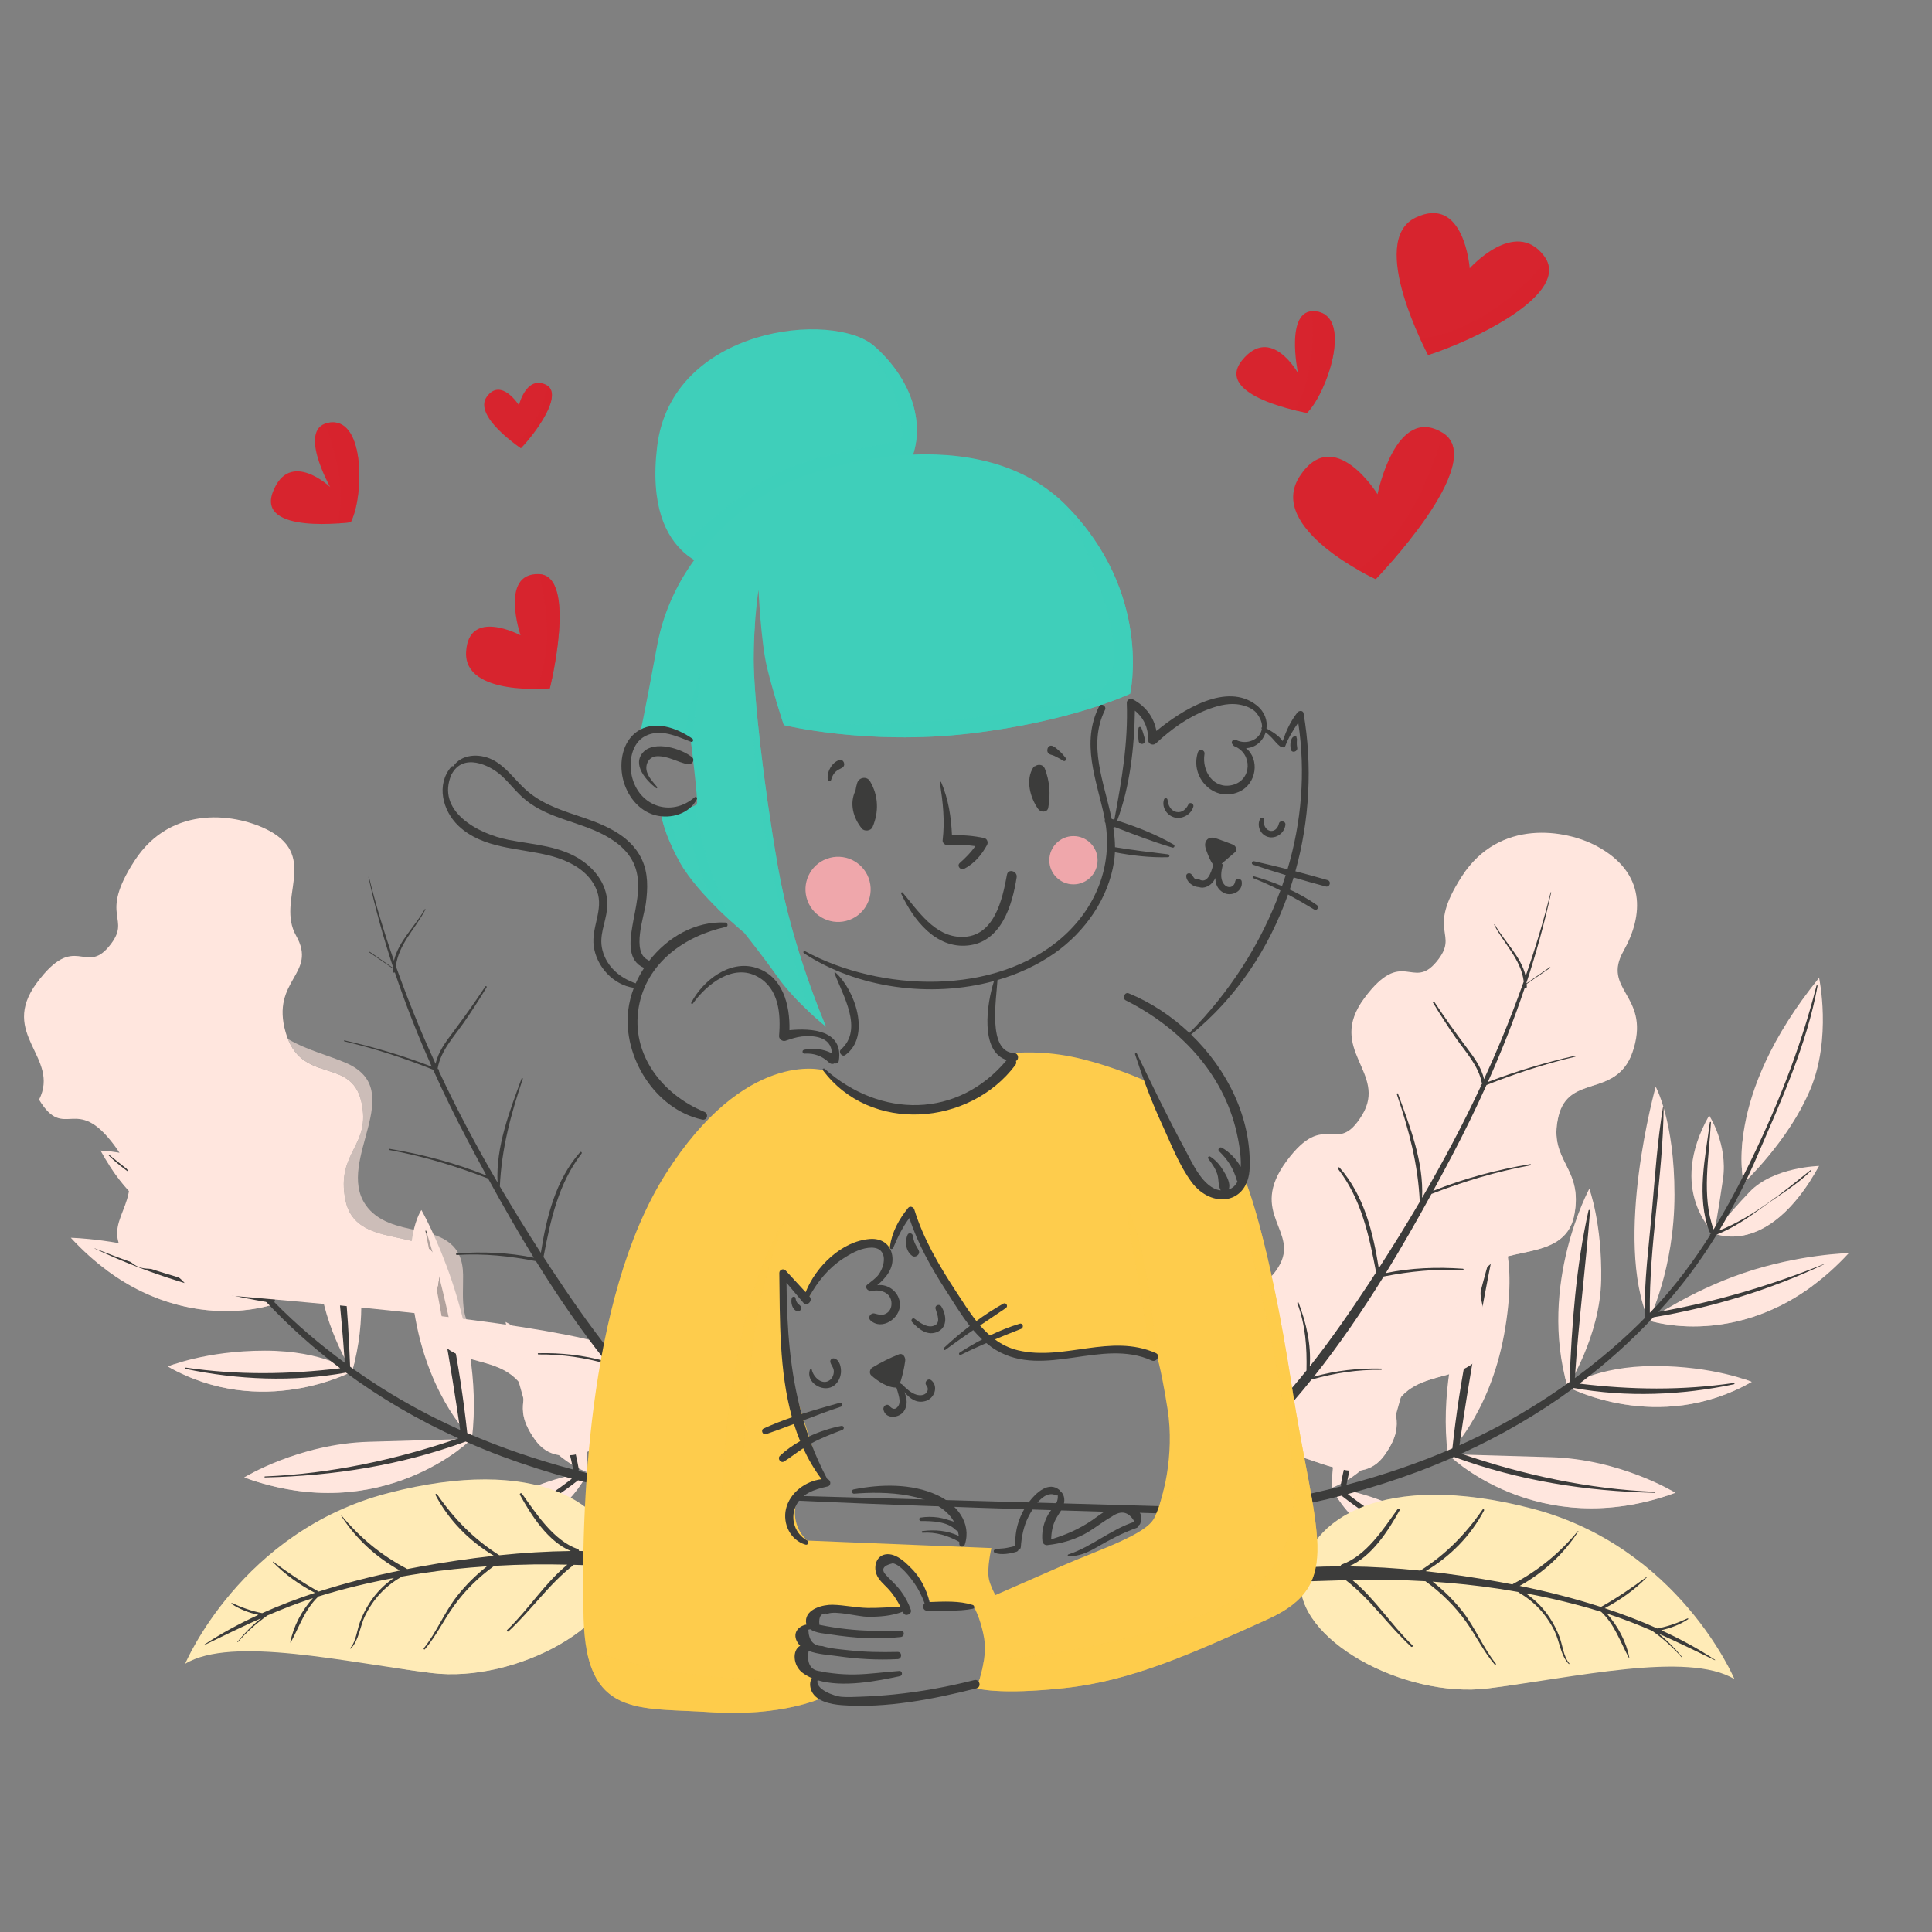 <?xml version="1.0" encoding="utf-8"?>
<!-- Generator: Adobe Illustrator 27.5.0, SVG Export Plug-In . SVG Version: 6.00 Build 0)  -->
<svg version="1.1" xmlns="http://www.w3.org/2000/svg" xmlns:xlink="http://www.w3.org/1999/xlink" x="0px" y="0px"
	 viewBox="0 0 500 500" style="enable-background:new 0 0 500 500;" xml:space="preserve">
<rect x="0" y="0" width="500" height="500" fill="#808080" stroke="none"/>
<g id="BACKGROUND">
	<g>
		<g>
			<path style="fill:#FFE6DE;" d="M26.014,249.072c0,0-3.332,15.636,2.307,28.965c5.639,13.329,17.174,24.095,17.174,24.095
				S51.39,280.344,26.014,249.072z"/>
			<path style="fill:#FFE6DE;" d="M26.014,297.774c0,0,11.791,0.256,17.943,6.664c6.152,6.408,9.228,10.766,9.228,10.766
				S39.343,321.869,26.014,297.774z"/>
			<path style="fill:#FFE6DE;" d="M18.324,320.331c0,0,12.816,0.256,27.171,5.126c14.354,4.87,24.607,12.304,24.607,12.304
				S42.931,346.989,18.324,320.331z"/>
			<path style="fill:#FFE6DE;" d="M43.444,353.653c0,0,9.74-4.101,25.12-4.101c15.379,0,22.557,5.383,22.557,5.383
				S67.795,367.495,43.444,353.653z"/>
			<path style="fill:#FFE6DE;" d="M63.181,382.362c0,0,14.098-8.715,32.297-9.228c18.199-0.513,26.658-0.769,26.658-0.769
				S99.067,395.434,63.181,382.362z"/>
			<path style="fill:#FFE6DE;" d="M119.829,397.997c0,0,5.896-7.69,15.636-12.047c9.74-4.357,16.661-4.87,16.661-4.87
				S143.924,399.792,119.829,397.997z"/>
			<path style="fill:#FFE6DE;" d="M54.466,284.702c0,0-4.87,7.434-3.589,16.405c1.282,8.971,2.307,14.098,2.307,14.098
				S65.488,304.182,54.466,284.702z"/>
			<path style="fill:#FFE6DE;" d="M70.102,337.761c0,0-6.664-13.329-6.664-32.553c0-19.225,4.87-27.94,4.87-27.94
				S79.33,316.742,70.102,337.761z"/>
			<path style="fill:#FFE6DE;" d="M91.121,354.935c0,0-8.459-13.073-8.715-27.683c-0.256-14.611,3.076-23.582,3.076-23.582
				S98.81,328.277,91.121,354.935z"/>
			<path style="fill:#FFE6DE;" d="M122.136,372.365c0,0-10.766-9.997-14.611-31.015c-3.845-21.019,1.538-28.196,1.538-28.196
				S125.725,342.375,122.136,372.365z"/>
			<path style="fill:#FFE6DE;" d="M152.126,381.08c0,0-12.304-4.101-16.405-18.199s-4.87-20.762-4.87-20.762
				S151.87,352.372,152.126,381.08z"/>
			<path style="opacity:0.6;fill:#FFE6DE;" d="M30.303,282.192c5.984,11.34,15.192,19.939,15.192,19.939s1.038-3.841,0.366-10.61
				C40.124,289.017,34.964,285.971,30.303,282.192z"/>
			<path style="opacity:0.6;fill:#FFE6DE;" d="M28.18,301.416c12.62,19.746,25.004,13.788,25.004,13.788s-0.779-1.103-2.334-3.012
				C42.613,310.183,35.005,306.81,28.18,301.416z"/>
			<path style="opacity:0.6;fill:#FFE6DE;" d="M27.544,328.68c21.711,16.16,42.558,9.081,42.558,9.081s-1.746-1.265-4.801-3.092
				C52.632,335.31,39.218,333.768,27.544,328.68z"/>
			<path style="opacity:0.6;fill:#FFE6DE;" d="M45.008,353.08c-1.021,0.346-1.564,0.573-1.564,0.573
				c24.351,13.841,47.677,1.282,47.677,1.282s-1.124-0.84-3.425-1.856C73.556,356.471,58.45,358.724,45.008,353.08z"/>
			<path style="opacity:0.6;fill:#FFE6DE;" d="M111.248,378.738c-5.093,2.087-10.653,2.964-16.068,3.805
				c-10.394,1.616-20.814,1.871-31.165,0.111c27.594,9.676,47.48-1.977,54.911-7.593
				C116.386,376.327,113.875,377.661,111.248,378.738z"/>
			<path style="opacity:0.6;fill:#FFE6DE;" d="M121.298,396.293c-0.96,1.042-1.469,1.705-1.469,1.705
				c20.461,1.524,29.458-11.735,31.707-15.77C142.551,389.2,132.555,395.031,121.298,396.293z"/>
			<path style="opacity:0.6;fill:#FFE6DE;" d="M52.705,312.621c0.3,1.684,0.479,2.584,0.479,2.584s0.805-0.724,1.817-2.12
				C54.23,312.94,53.465,312.786,52.705,312.621z"/>
			<path style="opacity:0.6;fill:#FFE6DE;" d="M71.255,334.209c-0.848,0.089-1.703,0.166-2.561,0.236
				c0.822,2.141,1.407,3.316,1.407,3.316c0.502-1.144,0.941-2.344,1.328-3.588C71.372,334.186,71.317,334.203,71.255,334.209z"/>
			<path style="opacity:0.6;fill:#FFE6DE;" d="M89.749,352.579c0.822,1.505,1.372,2.356,1.372,2.356
				c0.279-0.966,0.522-1.929,0.747-2.889C91.165,352.225,90.458,352.403,89.749,352.579z"/>
			<path style="fill:#3C3C3B;" d="M178.296,386.332c-9.677-1.395-19.242-3.234-28.615-5.664c0.084-0.141,0.132-0.31,0.097-0.51
				c-2.321-13.208-8.143-25.592-16.8-35.824c-0.157-0.186-0.486,0.063-0.34,0.262c7.874,10.697,13.137,22.697,15.698,35.719
				c-9.365-2.491-18.532-5.58-27.414-9.434c-1.916-17.651-5.391-35.384-10.619-52.336c-0.039-0.125-0.221-0.073-0.195,0.054
				c3.417,17.12,6.496,34.206,8.988,51.479c-7.094-3.176-14.002-6.845-20.678-11.094c-2.655-1.69-5.262-3.457-7.821-5.293
				c0-0.016,0.008-0.027,0.007-0.044c-0.569-14.681-1.685-29.993-4.922-44.354c-0.05-0.22-0.416-0.176-0.398,0.054
				c1.134,14.472,2.985,28.842,3.941,43.34c-6.482-4.752-12.62-9.973-18.25-15.71c0.103-0.106,0.177-0.247,0.18-0.437
				c0.14-9.069-1.091-18.191-1.891-27.213c-0.789-8.889-1.377-17.852-2.836-26.663c-0.017-0.099-0.173-0.074-0.173,0.023
				c0.127,17.724,3.779,35.375,3.565,53.089c-0.572-0.593-1.151-1.181-1.71-1.787c-5.233-5.674-9.774-11.796-13.84-18.237
				c0.039-0.178-0.027-0.385-0.248-0.458c-0.018-0.006-0.036-0.014-0.055-0.02c-0.02-0.031-0.038-0.064-0.057-0.095
				c0.201-0.034,0.39-0.15,0.481-0.388c3.411-8.939,1.089-19.111-0.109-28.292c-0.022-0.167-0.279-0.178-0.27,0
				c0.458,8.996,2.47,19.033-0.691,27.707c-2.91-4.732-5.586-9.621-8.089-14.636c-7.779-15.588-14.245-31.546-18.545-48.445
				c-0.045-0.179-0.306-0.102-0.274,0.076c2.785,15.191,9.345,29.465,15.414,43.57c2.944,6.843,6.257,13.432,10.054,19.728
				c-8.676-3.461-16.455-9.862-23.632-15.624c-0.093-0.074-0.222,0.046-0.134,0.134c3.684,3.71,8.266,6.311,12.458,9.388
				c3.785,2.778,7.573,5.405,11.928,7.126c3.267,5.315,6.889,10.418,10.948,15.279c1.355,1.623,2.753,3.199,4.17,4.754
				c-14.785-2.593-29.19-6.852-43.11-12.491c-0.028-0.012-0.049,0.036-0.021,0.049c14.105,6.706,29.03,11.251,44.421,13.829
				c5.896,6.3,12.307,12.015,19.133,17.169c-13.393,1.603-26.492,1.802-39.927-0.173c-0.209-0.031-0.307,0.28-0.09,0.326
				c13.508,2.851,27.862,3.44,41.497,0.971c9.046,6.662,18.817,12.327,29.116,17.009c-16.089,5.502-33.056,9.172-50.069,9.857
				c-0.164,0.007-0.166,0.261,0,0.257c17.845-0.396,35.143-3.129,51.949-9.283c3.069,1.352,6.176,2.633,9.331,3.81
				c5.934,2.215,11.999,4.152,18.148,5.797c-3.707,2.889-7.585,5.514-11.674,7.84c-3.578,2.036-10.168,6.586-14.369,6.011
				c-0.292-0.04-0.431,0.386-0.126,0.456c4.156,0.957,9.727-2.662,13.325-4.516c5.123-2.639,9.912-5.833,14.454-9.37
				c9.346,2.415,18.876,4.149,28.436,5.109C179.105,388.324,179.367,386.487,178.296,386.332z"/>
		</g>
		<g>
			<path style="fill:#FFE6DE;" d="M183.361,375.761c0,0-3.14-5.995-15.07-4.646c-11.93,1.349-23.173,10.875-29.882,1.412
				s0.587-11.081-5.548-16.285c-6.134-5.205-15.833-3.216-19.811-10.394c-3.978-7.178,2.909-12.505-0.182-20.312
				c-3.091-7.807-20.936-2.265-23.462-14.916c-2.526-12.651,6.791-13.924,4.093-25.565c-2.698-11.64-15.661-4.227-19.575-17.894
				c-3.913-13.667,8.361-14.988,2.701-25.022c-5.193-9.205,5.913-20.248-6.964-27.156c-7.992-4.288-25.141-7.16-34.823,7.749
				c-9.682,14.909-0.37,14.624-6.622,22.189c-6.252,7.565-8.737-3.973-18.677,9.42c-9.94,13.393,6.136,19.236,0.568,30.258
				c6.704,11.022,9.403-1.779,19.553,11.91c10.15,13.689-3.603,18.107,2.095,27.398c5.699,9.291,10.033-0.892,17.957,10.598
				C191.809,345.998,171.222,352.373,183.361,375.761z"/>
			<path style="opacity:0.6;fill:#FFE6DE;" d="M162.139,369.21c-9.053,0.439-17.837,0.707-21.489-9.182
				c-1.261-3.415-1.69-6.708-5.147-8.584c-3.355-1.82-7.167-2.58-10.413-4.663c-6.333-4.064-5.177-10.243-5.243-16.826
				c-0.079-7.879-4.949-10.113-11.786-11.512c-5-1.023-10.416-2.17-13.479-6.679c-7.785-11.46,11.315-29.65-5.114-36.717
				c-4.336-1.865-10.536-3.463-14.948-6.159c4.484,11.291,16.403,5.058,18.979,16.167c2.698,11.64-6.619,12.914-4.093,25.564
				c2.526,12.651,20.371,7.109,23.462,14.916c3.091,7.807-3.797,13.134,0.182,20.312c3.978,7.178,13.677,5.189,19.811,10.394
				c6.134,5.205-1.162,6.823,5.547,16.285c6.709,9.463,17.952-0.064,29.882-1.412c11.93-1.349,15.07,4.646,15.07,4.646
				c-1.052-2.026-1.853-3.922-2.453-5.707C174.776,368.971,168.376,368.907,162.139,369.21z"/>
			<path style="fill:#3C3C3B;" d="M189.709,379.135c-12.277-7.565-22.221-17.456-31.032-28.422
				c-0.141-5.964,0.249-11.759,2.361-17.41c0.079-0.211-0.239-0.361-0.318-0.149c-2.002,5.337-3.292,10.831-2.888,16.515
				c-5.45-6.881-10.472-14.167-15.351-21.561c-0.614-0.93-1.217-1.869-1.825-2.804c1.831-9.546,3.779-18.855,9.856-26.771
				c0.201-0.262-0.174-0.579-0.394-0.33c-6.319,7.148-8.695,16.779-10.149,26.046c-3.656-5.655-7.202-11.385-10.61-17.197
				c0.442-9.741,2.816-18.612,5.937-27.845c0.066-0.194-0.222-0.335-0.294-0.138c-3.126,8.541-6.701,17.711-6.237,26.964
				c-5.477-9.402-10.595-19.011-15.195-28.868c0.109-0.146,0.111-0.37-0.104-0.455c-0.042-0.017-0.085-0.032-0.127-0.049
				c-0.027-0.058-0.053-0.117-0.08-0.176c0.002-0.007,0.006-0.011,0.007-0.018c0.824-4.568,4.098-8.023,6.685-11.708
				c2.113-3.01,4.08-6.121,5.994-9.26c0.118-0.195-0.213-0.408-0.339-0.216c-2.638,3.997-5.413,7.898-8.286,11.73
				c-1.971,2.628-3.884,5.12-4.592,8.302c-1.529-3.33-3.013-6.682-4.419-10.068c-2.086-5.023-4.043-10.088-5.856-15.2
				c0.68-5.694,5.078-9.692,7.644-14.671c0.052-0.102-0.104-0.172-0.159-0.075c-2.523,4.487-6.829,8.281-7.979,13.329
				c-2.478-7.112-4.668-14.318-6.468-21.659c-0.018-0.074-0.147-0.044-0.131,0.031c1.716,7.945,3.881,15.747,6.409,23.422
				c-0.069,0.051-0.011,0.008-0.079,0.059c-1.989-1.38-3.978-2.759-5.967-4.139c-0.1-0.069-0.222,0.077-0.122,0.145l6.083,4.173
				c-0.011,0.252-0.029,0.501-0.023,0.759c0.007,0.31,0.319,0.367,0.524,0.236c2.776,8.28,5.994,16.405,9.555,24.389
				c-7.358-2.819-14.884-5.062-22.578-6.795c-0.153-0.034-0.192,0.204-0.041,0.24c7.845,1.867,15.49,4.345,22.97,7.341
				c2.778,6.181,5.757,12.281,8.927,18.292c1.599,3.031,3.225,6.067,4.877,9.1c-8.091-3.26-16.51-5.483-25.121-6.92
				c-0.197-0.033-0.249,0.271-0.052,0.306c8.793,1.601,17.286,4.177,25.604,7.403c3.766,6.891,7.688,13.758,11.828,20.486
				c-6.572-1.37-13.235-1.603-19.957-1.132c-0.269,0.019-0.227,0.434,0.042,0.417c6.928-0.427,13.707,0.268,20.465,1.603
				c5.569,8.991,11.535,17.723,18.062,25.918c-5.701-1.582-11.537-2.237-17.452-2.093c-0.209,0.005-0.175,0.325,0.032,0.323
				c6.174-0.065,12.068,0.822,17.991,2.523c0.015,0.004,0.026,0.001,0.04,0.003c0.781,0.972,1.565,1.941,2.363,2.896
				c8.244,9.879,17.69,18.981,28.948,25.359C190.054,382.089,190.999,379.93,189.709,379.135z"/>
		</g>
		<g>
			<path style="fill:#FFEBB7;" d="M47.916,430.594c0,0,14.361-34.28,52.53-44.191c38.168-9.911,57.96,2.549,59.697,18.173
				c1.736,15.623-26.639,31.082-48.418,28.406C89.946,430.305,59.946,423.239,47.916,430.594z"/>
			<path style="opacity:0.6;fill:#FFEBB7;" d="M142.241,419.996c-8.71,5.041-18.298,8.769-28.169,10.76
				c-3.406,0.687-6.816,1.024-10.228,1.143c2.71,0.4,5.352,0.771,7.881,1.082c21.779,2.677,50.154-12.782,48.418-28.406
				c-0.001-0.009-0.003-0.017-0.004-0.026C154.678,410.28,149.365,415.874,142.241,419.996z"/>
			<path style="fill:#3C3C3B;" d="M166.84,402.321c-5.571-0.645-11.256-0.92-16.978-0.923c-0.004-0.208-0.113-0.417-0.366-0.507
				c-6.281-2.233-10.695-9.134-14.398-14.312c-0.224-0.314-0.718-0.04-0.525,0.308c2.901,5.234,7.27,12.111,13.165,14.513
				c-6.169,0.072-12.374,0.462-18.526,1.096c-6.56-4.157-11.696-9.408-16.104-15.794c-0.162-0.235-0.52-0.031-0.385,0.226
				c3.47,6.608,8.757,11.899,15.111,15.714c-6.483,0.707-12.9,1.669-19.143,2.802c-1.1,0.2-2.206,0.409-3.315,0.626
				c-0.045-0.046-0.089-0.093-0.157-0.128c-6.557-3.445-12.075-8.009-16.798-13.685c-0.044-0.053-0.132,0.018-0.095,0.074
				c3.835,5.947,9.032,10.707,15.183,14.118c-6.971,1.424-14.073,3.204-21.034,5.453c-0.001-0.001-0.002-0.002-0.003-0.003
				c-4.165-2.318-7.945-4.921-11.783-7.739c-0.057-0.042-0.118,0.049-0.072,0.096c3.079,3.192,6.939,5.903,10.88,7.968
				c-4.642,1.532-9.215,3.269-13.635,5.253c-2.717-0.518-5.287-1.449-7.802-2.612c-0.15-0.069-0.264,0.133-0.126,0.224
				c2.117,1.397,4.479,2.293,6.937,2.836c-4.87,2.238-9.55,4.766-13.915,7.648c-0.066,0.044-0.009,0.139,0.062,0.105
				c4.858-2.356,9.675-4.719,14.577-6.891c-2.27,1.79-4.306,3.839-6.134,6.097c-0.054,0.066,0.039,0.161,0.097,0.094
				c2.275-2.634,4.833-4.883,7.657-6.902c3.692-1.594,7.438-3.07,11.301-4.326c0.16-0.052,0.322-0.099,0.483-0.15
				c-2.878,3.089-5.131,7.456-5.865,11.418c-0.012,0.065,0.077,0.109,0.112,0.045c2.271-4.184,3.641-8.578,7.171-11.905
				c6.406-1.99,12.94-3.553,19.534-4.784c-2.467,1.676-4.537,3.75-6.201,6.29c-1.017,1.552-1.859,3.212-2.53,4.942
				c-0.836,2.156-1.029,5.129-2.559,6.9c-0.084,0.098,0.054,0.236,0.145,0.141c2.115-2.179,2.363-5.821,3.667-8.483
				c2.069-4.225,5.162-7.632,9.245-9.971c0.076-0.043,0.119-0.101,0.149-0.163c1.757-0.31,3.517-0.604,5.28-0.869
				c5.603-0.843,11.231-1.427,16.876-1.801c-2.856,2.259-5.455,4.805-7.724,7.695c-3.318,4.227-5.269,9.317-8.613,13.507
				c-0.149,0.187,0.111,0.451,0.271,0.264c2.927-3.415,4.827-7.46,7.429-11.103c2.917-4.083,6.471-7.56,10.512-10.481
				c3.41-0.197,6.826-0.322,10.246-0.372c2.897-0.043,5.791-0.005,8.683,0.062c-6.003,4.945-9.974,11.509-15.574,16.899
				c-0.232,0.224,0.123,0.567,0.359,0.349c5.97-5.543,10.4-12.198,16.887-17.208c6.116,0.167,12.225,0.447,18.343,0.446
				C168.892,405.417,168.765,402.544,166.84,402.321z"/>
		</g>
	</g>
	<g>
		<g>
			<path style="fill:#FFE6DE;" d="M470.78,253.046c0,0,3.332,15.636-2.307,28.965c-5.639,13.329-17.174,24.095-17.174,24.095
				S445.403,284.318,470.78,253.046z"/>
			<path style="fill:#FFE6DE;" d="M470.78,301.748c0,0-11.791,0.256-17.943,6.665c-6.152,6.408-9.228,10.766-9.228,10.766
				S457.451,325.843,470.78,301.748z"/>
			<path style="fill:#FFE6DE;" d="M478.469,324.305c0,0-12.816,0.256-27.171,5.127c-14.354,4.87-24.607,12.304-24.607,12.304
				S453.862,350.963,478.469,324.305z"/>
			<path style="fill:#FFE6DE;" d="M453.349,357.627c0,0-9.74-4.101-25.12-4.101c-15.379,0-22.557,5.383-22.557,5.383
				S428.999,371.469,453.349,357.627z"/>
			<path style="fill:#FFE6DE;" d="M433.612,386.336c0,0-14.098-8.715-32.297-9.228c-18.199-0.513-26.658-0.769-26.658-0.769
				S397.727,399.408,433.612,386.336z"/>
			<path style="fill:#FFE6DE;" d="M376.964,401.971c0,0-5.895-7.69-15.636-12.047c-9.74-4.358-16.661-4.87-16.661-4.87
				S352.87,403.766,376.964,401.971z"/>
			<path style="fill:#FFE6DE;" d="M442.327,288.675c0,0,4.87,7.433,3.589,16.405c-1.282,8.971-2.307,14.098-2.307,14.098
				S431.305,308.156,442.327,288.675z"/>
			<path style="fill:#FFE6DE;" d="M426.692,341.735c0,0,6.664-13.329,6.664-32.553c0-19.224-4.87-27.939-4.87-27.939
				S417.464,320.716,426.692,341.735z"/>
			<path style="fill:#FFE6DE;" d="M405.673,358.909c0,0,8.459-13.073,8.715-27.683c0.256-14.611-3.076-23.582-3.076-23.582
				S397.983,332.251,405.673,358.909z"/>
			<path style="fill:#FFE6DE;" d="M374.658,376.339c0,0,10.766-9.997,14.611-31.015s-1.538-28.196-1.538-28.196
				S371.069,346.349,374.658,376.339z"/>
			<path style="fill:#FFE6DE;" d="M344.667,385.054c0,0,12.304-4.101,16.405-18.199s4.87-20.762,4.87-20.762
				S344.924,356.345,344.667,385.054z"/>
			<path style="opacity:0.6;fill:#FFE6DE;" d="M466.491,286.166c-5.984,11.34-15.192,19.939-15.192,19.939s-1.038-3.841-0.367-10.61
				C456.669,292.991,461.829,289.945,466.491,286.166z"/>
			<path style="opacity:0.6;fill:#FFE6DE;" d="M468.614,305.39c-12.62,19.746-25.004,13.788-25.004,13.788s0.779-1.103,2.334-3.012
				C454.181,314.156,461.789,310.784,468.614,305.39z"/>
			<path style="opacity:0.6;fill:#FFE6DE;" d="M469.25,332.654c-21.711,16.16-42.558,9.081-42.558,9.081s1.747-1.265,4.801-3.092
				C444.161,339.284,457.575,337.742,469.25,332.654z"/>
			<path style="opacity:0.6;fill:#FFE6DE;" d="M451.786,357.053c1.021,0.346,1.564,0.573,1.564,0.573
				c-24.351,13.842-47.677,1.282-47.677,1.282s1.124-0.84,3.424-1.856C423.238,360.445,438.344,362.698,451.786,357.053z"/>
			<path style="opacity:0.6;fill:#FFE6DE;" d="M385.546,382.711c5.093,2.087,10.653,2.964,16.068,3.805
				c10.394,1.616,20.814,1.871,31.165,0.111c-27.594,9.676-47.48-1.977-54.911-7.593C380.408,380.3,382.918,381.635,385.546,382.711
				z"/>
			<path style="opacity:0.6;fill:#FFE6DE;" d="M375.495,400.266c0.96,1.042,1.469,1.705,1.469,1.705
				c-20.461,1.524-29.458-11.735-31.707-15.77C354.243,393.174,364.239,399.005,375.495,400.266z"/>
			<path style="opacity:0.6;fill:#FFE6DE;" d="M444.088,316.594c-0.3,1.684-0.479,2.584-0.479,2.584s-0.804-0.724-1.816-2.12
				C442.563,316.914,443.328,316.76,444.088,316.594z"/>
			<path style="opacity:0.6;fill:#FFE6DE;" d="M425.538,338.183c0.848,0.089,1.703,0.166,2.561,0.236
				c-0.822,2.141-1.407,3.316-1.407,3.316c-0.502-1.144-0.941-2.344-1.328-3.588C425.421,338.159,425.476,338.176,425.538,338.183z"
				/>
			<path style="opacity:0.6;fill:#FFE6DE;" d="M407.045,356.553c-0.822,1.504-1.372,2.356-1.372,2.356
				c-0.279-0.967-0.522-1.929-0.747-2.889C405.629,356.199,406.336,356.377,407.045,356.553z"/>
			<path style="fill:#3C3C3B;" d="M318.498,390.306c9.677-1.395,19.242-3.234,28.615-5.664c-0.084-0.141-0.132-0.31-0.097-0.509
				c2.321-13.209,8.143-25.592,16.8-35.824c0.156-0.185,0.486,0.064,0.34,0.262c-7.874,10.697-13.138,22.697-15.698,35.719
				c9.365-2.49,18.532-5.58,27.414-9.434c1.916-17.651,5.391-35.384,10.619-52.336c0.039-0.126,0.221-0.073,0.195,0.054
				c-3.417,17.12-6.496,34.206-8.988,51.479c7.094-3.176,14.002-6.845,20.679-11.094c2.655-1.69,5.262-3.457,7.821-5.293
				c0-0.016-0.008-0.027-0.007-0.044c0.569-14.682,1.685-29.993,4.922-44.354c0.05-0.22,0.416-0.177,0.398,0.054
				c-1.134,14.472-2.985,28.842-3.941,43.34c6.482-4.752,12.62-9.973,18.25-15.71c-0.103-0.106-0.177-0.247-0.18-0.437
				c-0.14-9.069,1.091-18.191,1.891-27.213c0.789-8.889,1.377-17.853,2.836-26.663c0.017-0.099,0.173-0.074,0.173,0.023
				c-0.128,17.724-3.779,35.375-3.565,53.089c0.572-0.593,1.151-1.18,1.71-1.786c5.233-5.675,9.774-11.796,13.84-18.237
				c-0.039-0.178,0.027-0.385,0.248-0.459c0.018-0.006,0.036-0.014,0.055-0.02c0.02-0.031,0.038-0.063,0.057-0.095
				c-0.201-0.034-0.391-0.15-0.481-0.387c-3.411-8.939-1.089-19.111,0.109-28.292c0.022-0.167,0.28-0.178,0.27,0
				c-0.458,8.996-2.47,19.033,0.691,27.708c2.91-4.732,5.587-9.621,8.09-14.637c7.779-15.588,14.245-31.546,18.545-48.445
				c0.045-0.179,0.306-0.102,0.274,0.076c-2.785,15.191-9.345,29.465-15.414,43.57c-2.944,6.843-6.257,13.432-10.054,19.728
				c8.676-3.461,16.455-9.862,23.633-15.624c0.093-0.074,0.222,0.045,0.134,0.134c-3.684,3.71-8.266,6.311-12.458,9.388
				c-3.785,2.778-7.573,5.405-11.928,7.126c-3.267,5.315-6.889,10.418-10.948,15.279c-1.355,1.623-2.753,3.2-4.17,4.754
				c14.785-2.593,29.19-6.852,43.11-12.491c0.028-0.012,0.048,0.036,0.021,0.049c-14.105,6.706-29.03,11.251-44.421,13.83
				c-5.896,6.3-12.307,12.015-19.133,17.169c13.393,1.603,26.492,1.801,39.927-0.173c0.21-0.031,0.307,0.28,0.09,0.326
				c-13.508,2.851-27.862,3.44-41.497,0.971c-9.046,6.662-18.817,12.327-29.116,17.009c16.089,5.502,33.056,9.172,50.07,9.857
				c0.164,0.007,0.166,0.261,0,0.257c-17.845-0.396-35.143-3.129-51.949-9.283c-3.069,1.352-6.176,2.632-9.331,3.81
				c-5.934,2.215-11.998,4.152-18.147,5.797c3.707,2.889,7.585,5.513,11.674,7.84c3.578,2.036,10.168,6.586,14.369,6.011
				c0.292-0.04,0.431,0.386,0.126,0.456c-4.156,0.957-9.727-2.663-13.325-4.516c-5.123-2.639-9.912-5.833-14.454-9.37
				c-9.346,2.415-18.876,4.149-28.436,5.109C179.105,388.324,179.367,386.487,178.296,386.332z"/>
		</g>
		<g>
			<path style="fill:#FFE6DE;" d="M313.433,379.735c0,0,3.14-5.995,15.07-4.646c11.93,1.349,23.173,10.875,29.882,1.412
				c6.709-9.463-0.587-11.081,5.547-16.285c6.134-5.205,15.833-3.216,19.811-10.394c3.978-7.178-2.909-12.505,0.182-20.312
				c3.091-7.807,20.936-2.265,23.462-14.915c2.526-12.651-6.791-13.924-4.093-25.565c2.698-11.64,15.661-4.227,19.574-17.894
				c3.913-13.667-8.361-14.988-2.7-25.022c5.193-9.205,5.913-20.248-6.964-27.156c-7.992-4.288-25.141-7.16-34.823,7.749
				c-9.682,14.909-0.37,14.624-6.622,22.189c-6.252,7.565-8.737-3.973-18.677,9.42c-9.94,13.393,6.136,19.237-0.568,30.259
				s-9.404-1.779-19.553,11.91c-10.15,13.689,3.603,18.108-2.095,27.398c-5.698,9.291-10.032-0.892-17.957,10.598
				C304.985,349.972,325.571,356.347,313.433,379.735z"/>
			<path style="opacity:0.6;fill:#FFE6DE;" d="M334.654,373.184c9.053,0.44,17.837,0.707,21.489-9.182
				c1.261-3.415,1.69-6.708,5.147-8.584c3.354-1.82,7.166-2.58,10.413-4.663c6.333-4.064,5.177-10.244,5.243-16.826
				c0.079-7.879,4.948-10.113,11.786-11.512c5-1.023,10.416-2.17,13.479-6.679c7.785-11.461-11.315-29.65,5.114-36.717
				c4.336-1.865,10.536-3.463,14.948-6.159c-4.484,11.291-16.404,5.058-18.979,16.168c-2.698,11.64,6.619,12.914,4.093,25.564
				c-2.526,12.651-20.371,7.109-23.462,14.915c-3.091,7.807,3.797,13.134-0.182,20.312c-3.978,7.178-13.677,5.189-19.811,10.394
				c-6.134,5.205,1.162,6.823-5.547,16.285c-6.709,9.463-17.952-0.064-29.882-1.412c-11.93-1.349-15.07,4.646-15.07,4.646
				c1.052-2.026,1.853-3.922,2.453-5.707C322.017,372.945,328.417,372.881,334.654,373.184z"/>
			<path style="fill:#3C3C3B;" d="M307.085,383.109c12.277-7.565,22.221-17.456,31.032-28.422c0.141-5.964-0.249-11.759-2.361-17.41
				c-0.079-0.211,0.239-0.361,0.318-0.149c2.002,5.337,3.292,10.831,2.888,16.515c5.45-6.881,10.472-14.167,15.351-21.561
				c0.614-0.93,1.217-1.869,1.825-2.803c-1.831-9.546-3.779-18.855-9.856-26.771c-0.201-0.262,0.174-0.579,0.394-0.33
				c6.319,7.148,8.695,16.779,10.149,26.046c3.656-5.655,7.202-11.385,10.61-17.197c-0.442-9.741-2.815-18.612-5.937-27.845
				c-0.066-0.195,0.222-0.335,0.294-0.138c3.126,8.541,6.701,17.711,6.237,26.964c5.477-9.402,10.595-19.011,15.195-28.868
				c-0.109-0.146-0.111-0.37,0.104-0.455c0.042-0.017,0.085-0.032,0.127-0.049c0.027-0.058,0.053-0.117,0.08-0.176
				c-0.001-0.007-0.006-0.011-0.007-0.018c-0.824-4.568-4.098-8.023-6.685-11.708c-2.113-3.01-4.08-6.121-5.994-9.26
				c-0.118-0.195,0.213-0.408,0.339-0.216c2.638,3.997,5.413,7.898,8.286,11.729c1.97,2.628,3.884,5.12,4.592,8.302
				c1.529-3.33,3.012-6.682,4.419-10.068c2.086-5.023,4.043-10.088,5.856-15.2c-0.68-5.694-5.078-9.692-7.644-14.671
				c-0.052-0.102,0.104-0.172,0.159-0.075c2.523,4.487,6.829,8.281,7.979,13.329c2.478-7.112,4.668-14.318,6.468-21.659
				c0.018-0.074,0.147-0.044,0.131,0.031c-1.716,7.945-3.881,15.747-6.409,23.422c0.069,0.051,0.01,0.008,0.079,0.059
				c1.989-1.38,3.978-2.759,5.967-4.139c0.1-0.069,0.222,0.077,0.122,0.145l-6.083,4.173c0.011,0.252,0.029,0.501,0.023,0.759
				c-0.007,0.31-0.319,0.367-0.525,0.236c-2.776,8.28-5.994,16.405-9.555,24.389c7.358-2.819,14.884-5.062,22.578-6.795
				c0.153-0.035,0.192,0.204,0.041,0.24c-7.845,1.867-15.49,4.345-22.97,7.341c-2.778,6.181-5.757,12.281-8.927,18.292
				c-1.599,3.031-3.225,6.067-4.877,9.1c8.092-3.26,16.51-5.483,25.121-6.92c0.197-0.033,0.249,0.271,0.052,0.306
				c-8.794,1.601-17.286,4.177-25.604,7.403c-3.766,6.891-7.688,13.757-11.828,20.485c6.572-1.37,13.235-1.603,19.957-1.132
				c0.269,0.019,0.227,0.434-0.042,0.417c-6.928-0.427-13.707,0.268-20.465,1.603c-5.569,8.991-11.535,17.724-18.062,25.918
				c5.701-1.582,11.537-2.237,17.452-2.093c0.209,0.005,0.175,0.325-0.032,0.323c-6.174-0.065-12.069,0.822-17.991,2.523
				c-0.015,0.004-0.026,0.001-0.04,0.003c-0.781,0.972-1.565,1.941-2.363,2.896c-8.244,9.879-17.69,18.981-28.948,25.359
				C306.739,386.062,305.794,383.904,307.085,383.109z"/>
		</g>
		<g>
			<path style="fill:#FFEBB7;" d="M448.878,434.568c0,0-14.361-34.28-52.53-44.191s-57.96,2.549-59.697,18.173
				c-1.737,15.624,26.639,31.082,48.418,28.406S436.847,427.213,448.878,434.568z"/>
			<path style="opacity:0.6;fill:#FFEBB7;" d="M354.553,423.97c8.711,5.041,18.298,8.769,28.169,10.76
				c3.406,0.687,6.816,1.024,10.228,1.143c-2.71,0.4-5.352,0.771-7.881,1.082c-21.779,2.676-50.154-12.782-48.418-28.406
				c0.001-0.009,0.003-0.017,0.004-0.026C342.116,414.254,347.429,419.848,354.553,423.97z"/>
			<path style="fill:#3C3C3B;" d="M329.954,406.295c5.571-0.645,11.256-0.92,16.978-0.923c0.004-0.208,0.113-0.417,0.366-0.507
				c6.281-2.233,10.695-9.134,14.398-14.312c0.224-0.314,0.718-0.04,0.525,0.308c-2.902,5.234-7.27,12.111-13.165,14.512
				c6.169,0.072,12.374,0.462,18.526,1.096c6.56-4.157,11.696-9.409,16.105-15.794c0.162-0.235,0.52-0.031,0.385,0.226
				c-3.47,6.608-8.757,11.899-15.111,15.714c6.483,0.707,12.9,1.669,19.143,2.802c1.1,0.2,2.206,0.409,3.315,0.626
				c0.045-0.046,0.089-0.092,0.157-0.128c6.557-3.445,12.075-8.009,16.798-13.685c0.044-0.052,0.132,0.018,0.095,0.074
				c-3.835,5.947-9.032,10.707-15.183,14.118c6.971,1.424,14.073,3.204,21.034,5.453c0.001-0.001,0.002-0.002,0.003-0.003
				c4.165-2.318,7.945-4.921,11.783-7.739c0.057-0.042,0.118,0.049,0.072,0.096c-3.078,3.192-6.939,5.903-10.88,7.968
				c4.642,1.532,9.215,3.269,13.635,5.253c2.717-0.518,5.287-1.448,7.802-2.612c0.15-0.07,0.264,0.132,0.126,0.224
				c-2.117,1.397-4.479,2.293-6.937,2.836c4.87,2.238,9.55,4.766,13.915,7.648c0.066,0.044,0.009,0.139-0.061,0.105
				c-4.858-2.356-9.675-4.719-14.577-6.891c2.27,1.79,4.306,3.839,6.134,6.098c0.054,0.066-0.039,0.161-0.097,0.094
				c-2.275-2.634-4.833-4.884-7.657-6.902c-3.692-1.594-7.438-3.07-11.301-4.327c-0.16-0.052-0.322-0.099-0.483-0.15
				c2.878,3.089,5.131,7.456,5.865,11.418c0.012,0.065-0.077,0.109-0.112,0.045c-2.271-4.184-3.641-8.578-7.171-11.905
				c-6.406-1.99-12.94-3.553-19.534-4.783c2.467,1.676,4.537,3.75,6.201,6.29c1.017,1.552,1.859,3.212,2.53,4.942
				c0.836,2.156,1.03,5.129,2.559,6.9c0.085,0.098-0.053,0.236-0.145,0.141c-2.115-2.179-2.363-5.821-3.667-8.483
				c-2.069-4.225-5.162-7.632-9.245-9.971c-0.076-0.043-0.119-0.101-0.15-0.163c-1.757-0.31-3.517-0.604-5.28-0.87
				c-5.603-0.843-11.231-1.427-16.876-1.801c2.856,2.258,5.456,4.805,7.724,7.695c3.318,4.228,5.269,9.317,8.613,13.507
				c0.149,0.187-0.111,0.451-0.271,0.264c-2.927-3.415-4.827-7.461-7.429-11.103c-2.918-4.083-6.471-7.559-10.512-10.481
				c-3.41-0.197-6.826-0.322-10.246-0.372c-2.897-0.043-5.791-0.005-8.683,0.062c6.003,4.945,9.973,11.509,15.574,16.899
				c0.232,0.224-0.123,0.567-0.359,0.349c-5.97-5.543-10.4-12.198-16.887-17.208c-6.116,0.167-12.225,0.447-18.343,0.447
				C327.902,409.391,328.029,406.518,329.954,406.295z"/>
		</g>
	</g>
</g>
<g id="OBJECTS">
	<g>
		<g>
			<path style="fill:#D7242E;" d="M338.26,106.853c0,0-24.324-4.21-16.84-13.565c7.484-9.355,14.501,3.274,14.501,3.274
				s-3.742-17.775,5.146-15.904C349.954,82.528,343.405,101.707,338.26,106.853z"/>
			<path style="opacity:0.6;fill:#D7242E;" d="M341.066,80.657c-0.595-0.125-1.13-0.156-1.616-0.117
				c0.643,8.862,0.005,17.854-4.485,25.603c1.95,0.474,3.294,0.709,3.294,0.709C343.405,101.707,349.954,82.528,341.066,80.657z"/>
		</g>
		<g>
			<path style="fill:#D7242E;" d="M90.775,135.149c0,0-24.462,3.32-20.146-7.857c4.315-11.177,14.813-1.25,14.813-1.25
				s-8.927-15.82,0.111-16.716C94.591,108.43,94.13,128.691,90.775,135.149z"/>
			<path style="opacity:0.6;fill:#D7242E;" d="M85.553,109.326c-0.605,0.06-1.124,0.192-1.576,0.376
				c3.285,8.256,5.388,17.022,3.443,25.764c2.002-0.136,3.355-0.317,3.355-0.317C94.13,128.691,94.591,108.43,85.553,109.326z"/>
		</g>
		<g>
			<path style="fill:#D7242E;" d="M369.601,91.884c0,0-15.904-29.47-3.274-35.551c12.63-6.081,14.033,13.098,14.033,13.098
				s11.694-13.098,19.179-3.274C407.023,75.979,381.295,88.142,369.601,91.884z"/>
			<path style="opacity:0.6;fill:#D7242E;" d="M367.535,87.666c1.182,2.574,2.066,4.217,2.066,4.217
				c11.233-3.594,35.396-14.956,30.654-24.553C391.746,77.515,380.869,85.767,367.535,87.666z"/>
		</g>
		<g>
			<path style="fill:#D7242E;" d="M134.806,115.992c0,0-12.511-8.256-8.818-13.328c3.694-5.072,8.307,2.195,8.307,2.195
				s1.839-7.641,6.871-5.352C146.198,101.797,138.626,112.04,134.806,115.992z"/>
			<path style="opacity:0.6;fill:#D7242E;" d="M133.099,114.766c1.011,0.765,1.708,1.226,1.708,1.226
				c3.669-3.795,10.793-13.392,6.892-16.173C140.498,105.637,137.956,111.194,133.099,114.766z"/>
		</g>
		<g>
			<path style="fill:#D7242E;" d="M356.035,149.888c0,0-28.534-13.098-19.646-26.663c8.888-13.565,20.114,4.678,20.114,4.678
				s4.678-23.389,16.84-15.904C385.505,119.482,356.035,149.888,356.035,149.888z"/>
			<path style="opacity:0.6;fill:#D7242E;" d="M373.507,112.122c-4.215,13.63-10.257,26.919-22.003,35.385
				c2.645,1.512,4.531,2.38,4.531,2.38S385.193,119.797,373.507,112.122z"/>
		</g>
		<g>
			<path style="fill:#D7242E;" d="M142.297,178.147c0,0-22.298,2.134-21.671-9.419c0.627-11.553,14.087-4.315,14.087-4.315
				s-5.488-16.108,4.697-15.844C149.595,148.832,142.297,178.147,142.297,178.147z"/>
			<path style="opacity:0.6;fill:#D7242E;" d="M139.556,148.586c2.279,9.92,3.309,20.284-0.908,29.714
				c2.174-0.014,3.648-0.153,3.648-0.153S149.515,149.139,139.556,148.586z"/>
		</g>
	</g>
	<g>
		<g>
			<path style="fill:#FECC4C;" d="M212.95,276.941c0,0,8.647,8.769,18.328,9.706c9.681,0.937,14.053-0.937,19.674-3.435
				c5.621-2.498,11.963-8.635,11.963-8.635l-0.461-2.042c0,0,7.235-0.878,16.604,1.308c9.368,2.186,17.488,5.933,17.488,5.933
				s6.87,16.551,9.681,20.61c2.81,4.06,7.182,9.993,10.305,9.368c3.123-0.625,5.933-3.747,5.933-3.747s5.933,14.365,11.867,52.775
				c5.933,38.41,13.74,51.214-6.246,60.27c-19.986,9.056-35.288,15.926-52.463,17.8c-17.175,1.874-22.898,0.079-22.898,0.079
				s2.912-7.261,1.975-12.882c-0.937-5.621-2.933-8.68-2.933-8.68s2.35-1.034,5.821-2.558c4.669-2.051,11.366-4.991,17.098-7.498
				c9.993-4.372,21.859-8.119,24.045-12.491c2.186-4.372,5.309-16.238,3.435-28.105c-1.874-11.867-3.024-14.532-3.024-14.532
				s-5.095-1.082-11.34-1.082c-6.246,0-11.242,3.123-17.175,2.498c-5.933-0.624-13.428-1.874-17.488-7.182
				c-4.06-5.309-10.617-15.302-13.428-21.86c-2.811-6.558-4.665-9.969-4.665-9.969l-5.016,11.218c0,0-4.372-4.06-8.432-2.186
				c-4.06,1.874-10.305,9.993-10.305,9.993l-1.816,3.886l-6.204-6.728c0,0-2.285,15.957,1.463,28.136
				c3.747,12.179,8.432,26.856,8.432,26.856s-6.568,0.756-7.343,6.311c-0.776,5.555,3.105,8.624,3.105,8.624l47.646,1.928
				c0,0-1.249,5.309-0.625,8.119c0.625,2.81,3.123,6.558,3.123,6.558l-11.554,0.937l-6.558-0.625c0,0-2.186-8.119-5.933-10.305
				c-3.747-2.186-5.309-2.498-6.558-0.937c-1.249,1.561,2.811,7.182,2.811,7.182l3.435,4.684l-22.796,0.625l-3.185,3.57
				l-0.562,4.549l-0.624,6.87l2.594,2.451l2.715,5.043c0,0-10.305,4.996-29.042,3.747c-18.737-1.249-32.165,1.561-32.789-24.358
				c-0.625-25.919,0.625-82.442,21.235-114.919S212.95,276.941,212.95,276.941z"/>
			<path style="opacity:0.6;fill:#FECC4C;" d="M298.216,340.518c-1.297-9.618-2.483-19.639-6.668-28.425
				c1.243,12.649,4.836,25.011,5.541,37.734c1.288,0.198,2.051,0.359,2.051,0.359s0.174,0.406,0.496,1.592
				C299.203,348.038,298.725,344.29,298.216,340.518z"/>
			<path style="opacity:0.6;fill:#FECC4C;" d="M151.775,426.782c3.131,17.258,15.517,15.216,32.036,16.317
				c18.737,1.249,29.042-3.747,29.042-3.747l-2.337-4.341C190.529,434.886,170.568,433.782,151.775,426.782z"/>
			<path style="opacity:0.6;fill:#FECC4C;" d="M192.493,374.23c0.665-8.905,1.37-17.813,2.471-26.677
				c1.029-8.291,2.757-16.123,5.434-24.044c1.02-3.019,2.066-6.023,3.039-9.044c-1.602,3.082-3.166,6.183-4.585,9.354
				c-3.458,7.729-5.704,15.981-7.465,24.245c-3.396,15.935-4.601,32.247-4.71,48.515c1.302,0.158,2.605,0.299,3.91,0.43
				C190.475,389.441,191.932,381.751,192.493,374.23z"/>
			<path style="opacity:0.6;fill:#FECC4C;" d="M301.397,384.541c-0.367,1.676-0.78,3.207-1.205,4.533
				c2.67-1.029,5.383-1.903,8.098-2.654C305.945,385.976,303.646,385.366,301.397,384.541z"/>
			<path style="opacity:0.6;fill:#FECC4C;" d="M334.329,358.784c-5.933-38.41-11.867-52.775-11.867-52.775s-0.876,0.972-2.192,1.94
				c3.496,16.669,7.878,33.153,10.824,49.936c2.014,11.474,4.847,24.365,3.174,36.03c-1.582,11.032-9.332,17.922-19.112,22.312
				c-10.765,4.831-22.854,7.794-34.378,10.125c-7.069,1.43-14.078,2.399-21.243,3.17c-1.657,0.178-3.31,0.386-4.968,0.553
				c-0.598,3.734-1.846,6.859-1.846,6.859s5.723,1.795,22.898-0.079c17.176-1.874,32.477-8.744,52.463-17.8
				C348.07,409.997,340.263,397.194,334.329,358.784z"/>
		</g>
		<path style="fill:#3C3C3B;" d="M296.325,191.471c-0.071-0.513-0.289-1.048-0.42-1.554c-0.137-0.526-0.317-1.023-0.527-1.525
			c-0.163-0.39-0.705-0.345-0.744,0.101c-0.095,1.092-0.118,2.35,0.071,3.425c0.08,0.45,0.624,0.694,1.033,0.586
			C296.224,192.376,296.386,191.918,296.325,191.471z"/>
		<path style="fill:#3C3C3B;" d="M335.715,193.481c-0.103-0.494-0.119-1.007-0.101-1.51c0.012-0.356,0.099-0.754-0.069-1.066
			c0.001-0.018,0.001-0.035,0.002-0.053c0.011-0.332-0.447-0.536-0.675-0.279c-0.016,0.018-0.031,0.035-0.047,0.053
			c-0.46,0.176-0.657,0.768-0.764,1.232c-0.162,0.705-0.133,1.372,0.003,2.079C334.27,195.013,335.94,194.562,335.715,193.481z"/>
		<g>
			<path style="fill:#3C3C3B;" d="M242.505,386.91c-6.615-3.038-14.634-2.839-21.609-1.445c-0.612,0.123-0.483,1.153,0.149,1.1
				c7.803-0.655,21.514-0.366,25.855,7.247c-1.345-0.383-2.653-0.886-4.061-1.088c-1.544-0.222-3.071-0.22-4.611,0.027
				c-0.512,0.082-0.379,0.892,0.12,0.889c2.827-0.016,6.794,0.104,8.93,2.254c0.201,0.202,0.402,0.297,0.594,0.329
				c0.109,0.412,0.203,0.834,0.266,1.28c-2.94-1.402-6.197-1.693-9.438-1.255c-0.238,0.032-0.183,0.437,0.057,0.421
				c3.439-0.234,6.526,0.725,9.496,2.36c0.003,0.174,0.016,0.341,0.013,0.52c-0.016,0.841,1.174,0.952,1.423,0.193
				C251.544,394.077,247.478,389.195,242.505,386.91z"/>
			<path style="fill:#3C3C3B;" d="M227.024,332.614c2.339-1.961,4.404-4.458,3.881-7.704c-0.483-3.003-2.848-4.488-5.767-4.264
				c-7.286,0.558-13.997,7.093-16.646,13.79c-1.734-1.892-3.479-3.776-5.221-5.662c-0.549-0.594-1.597-0.13-1.587,0.657
				c0.158,12.014-0.055,25.358,3.279,37.357c-2.501,0.865-4.962,1.82-7.341,2.917c-0.818,0.377-0.239,1.751,0.615,1.46
				c2.431-0.827,4.836-1.727,7.236-2.642c0.468,1.504,1.004,2.982,1.6,4.434c-1.939,1.099-3.733,2.376-5.231,3.811
				c-0.745,0.714,0.229,2.027,1.118,1.448c1.681-1.095,3.252-2.311,4.918-3.411c1.289,2.804,2.846,5.489,4.751,8.006
				c-4.172,0.483-8.261,3.542-9.219,7.699c-0.895,3.883,1.172,8.124,5.072,9.244c0.621,0.178,1.025-0.739,0.444-1.054
				c-3.07-1.661-4.432-5.363-3.105-8.624c1.444-3.546,4.958-4.632,8.356-5.383c1.048-0.231,0.857-1.719-0.08-1.918
				c-1.62-3.046-2.996-6.115-4.17-9.209c2.591-1.418,5.321-2.457,8.076-3.508c0.641-0.244,0.399-1.163-0.285-1.032
				c-2.747,0.525-5.679,1.476-8.435,2.779c-0.495-1.4-0.953-2.806-1.37-4.217c3.212-1.229,6.429-2.45,9.701-3.526
				c0.64-0.21,0.378-1.202-0.28-1.016c-3.271,0.921-6.594,1.854-9.873,2.908c-2.995-10.923-3.84-22.197-3.91-33.974
				c1.445,1.723,2.887,3.45,4.347,5.16c0.945,1.106,2.596-0.521,1.607-1.607c-0.01-0.011-0.021-0.022-0.031-0.033
				c2.173-3.859,4.873-7.242,8.641-9.727c1.936-1.277,4.188-2.535,6.517-2.83c5.03-0.637,4.788,4.003,2.8,6.853
				c-0.738,1.058-2.051,1.887-3.019,2.7c-0.521,0.437-0.174,1.207,0.349,1.422c0.043,0.202,0.214,0.365,0.475,0.287
				c2.42-0.721,5.489,0.224,5.486,3.194c-0.001,1.079-0.485,2.074-1.464,2.582c-1.051,0.545-1.887,0.209-2.936-0.05
				c-0.996-0.246-1.858,1.039-1.042,1.789c2.977,2.735,7.718-0.576,7.627-4.128C232.828,334.437,229.89,332.182,227.024,332.614z"/>
			<path style="fill:#3C3C3B;" d="M207.253,338.121c-0.245-0.403-0.673-0.591-0.939-0.973c-0.243-0.35-0.37-0.787-0.435-1.205
				c-0.079-0.516-0.84-0.439-0.969,0c-0.324,1.109,0.12,3.07,1.413,3.388C207.004,339.499,207.635,338.752,207.253,338.121z"/>
			<path style="fill:#3C3C3B;" d="M299.14,350.185c-11.716-5.187-23.711,2.07-35.629-0.711c-2.302-0.537-4.274-1.542-6.029-2.836
				c2.234-0.928,4.484-1.825,6.762-2.722c0.808-0.318,0.504-1.596-0.368-1.333c-2.6,0.783-5.172,1.826-7.67,3.033
				c-0.912-0.794-1.77-1.658-2.573-2.585c2.217-1.507,4.443-3.003,6.679-4.509c0.698-0.469,0.083-1.556-0.665-1.137
				c-2.369,1.328-4.702,2.856-6.964,4.502c-1.914-2.406-3.582-5.076-5.24-7.614c-4.382-6.709-8.447-13.565-10.828-21.267
				c-0.19-0.615-1.104-0.996-1.573-0.415c-2.448,3.035-4.194,6.204-4.746,10.099c-0.082,0.58,0.647,0.782,0.873,0.241
				c1.182-2.827,2.407-5.331,4.176-7.708c2.182,6.71,5.615,12.788,9.444,18.727c1.938,3.007,3.889,6.282,6.197,9.204
				c-2.356,1.809-4.617,3.733-6.719,5.702c-0.253,0.237,0.089,0.705,0.379,0.491c2.386-1.757,4.798-3.447,7.225-5.113
				c0.725,0.851,1.497,1.651,2.305,2.406c-2.012,1.061-3.965,2.216-5.826,3.427c-0.356,0.231-0.046,0.761,0.332,0.569
				c2.174-1.103,4.366-2.097,6.574-3.05c0.803,0.665,1.639,1.289,2.542,1.824c12.518,7.423,27.371-3.145,40.227,2.681
				C299.314,352.673,300.434,350.757,299.14,350.185z"/>
			<path style="fill:#3C3C3B;" d="M237.81,323.737c-0.28-0.703-0.743-1.294-1.046-1.983c-0.285-0.649-0.429-1.382-0.567-2.073
				c-0.115-0.572-1.036-0.711-1.289-0.168c-0.835,1.79-0.499,4.352,1.208,5.526C236.904,325.579,238.181,324.666,237.81,323.737z"/>
			<path style="fill:#3C3C3B;" d="M241.101,357.281c-0.904-0.812-2.073,0.401-1.316,1.316c0.434,0.525,0.427,1.296-0.012,1.825
				c-0.627,0.758-1.731,0.775-2.611,0.516c-1.449-0.428-2.689-1.649-3.731-2.683c-0.087-0.086-0.196-0.101-0.295-0.076
				c-0.014-0.163-0.056-0.327-0.164-0.473c0.053-0.091,0.101-0.187,0.135-0.295c0.536-1.719,0.922-3.46,1.162-5.245
				c0.118-0.876-0.579-2.089-1.654-1.655c-2.369,0.957-4.647,2.074-6.832,3.4c-0.683,0.415-0.929,1.506-0.268,2.078
				c1.689,1.461,4.111,3.129,6.47,3.126c0.206,0.624,0.406,1.251,0.566,1.889c0.224,0.889,0.478,2.009-0.067,2.855
				c-0.74,1.147-1.589,0.833-2.298-0.004c-0.656-0.774-1.708,0.082-1.555,0.905c0.483,2.611,4.042,2.302,5.285,0.492
				c1.046-1.523,0.837-3.289,0.163-4.985c1.37,1.701,3.157,3.03,5.545,2.291C241.773,361.894,242.923,358.917,241.101,357.281z"/>
			<path style="fill:#3C3C3B;" d="M243.596,338.093c-0.482-0.75-1.736-0.286-1.475,0.622c0.436,1.519,1.605,3.968-0.774,4.484
				c-1.691,0.367-3.406-1.003-4.681-1.926c-0.513-0.372-1.037,0.411-0.649,0.84c1.698,1.875,4.066,3.793,6.723,2.514
				C245.312,343.391,244.911,340.142,243.596,338.093z"/>
			<path style="fill:#3C3C3B;" d="M215.882,351.567c-0.593-0.131-1.139,0.372-0.982,0.983c0.224,0.87,0.892,1.387,0.89,2.365
				c-0.002,0.85-0.351,1.74-1.041,2.261c-1.956,1.478-4.266-0.787-4.647-2.667c-0.055-0.272-0.431-0.228-0.508,0
				c-1.074,3.187,3.122,5.812,5.822,4.353c1.295-0.7,2.064-2.118,2.212-3.551C217.757,354.044,217.364,351.893,215.882,351.567z"/>
		</g>
		<g>
			<path style="fill:#3C3C3B;" d="M254.713,216.894c-2.817-0.604-5.507-0.826-8.342-0.699c-0.217-4.793-0.894-9.303-2.81-13.793
				c-0.09-0.212-0.378-0.048-0.346,0.145c0.825,4.955,1.347,9.931,0.738,14.935c-0.077,0.632,0.629,1.28,1.236,1.236
				c2.453-0.179,4.821-0.093,7.217,0.258c-1.131,1.654-2.475,2.981-4.027,4.373c-0.835,0.748,0.229,1.989,1.157,1.5
				c2.667-1.404,4.463-3.553,5.907-6.161C255.804,218.034,255.505,217.064,254.713,216.894z"/>
			<path style="fill:#3C3C3B;" d="M260.601,226.37c-1.181,6.462-3.299,16.171-11.722,16.108c-7.013-0.052-11.245-6.74-15.274-11.474
				c-0.188-0.221-0.482,0.06-0.375,0.289c3.132,6.713,8.891,14.248,17.254,13.398c8.676-0.882,11.494-10.432,12.626-17.629
				C263.366,225.435,260.905,224.709,260.601,226.37z"/>
			<g>
				<g>
					<path style="fill:#3C3C3B;" d="M270.4,198.923c-0.437-1.126-1.774-1.2-2.482-0.641c-0.179,0.009-0.358,0.099-0.488,0.298
						c-2.106,3.213-0.81,7.914,1.245,10.796c0.638,0.895,2.369,0.981,2.611-0.341C271.914,205.59,271.668,202.199,270.4,198.923z"/>
					<path style="fill:#3C3C3B;" d="M275.759,196.11c-0.457-0.581-0.94-1.166-1.495-1.658c-0.575-0.509-1.146-1.098-1.855-1.391
						c-1.22-0.504-1.905,1.409-0.869,2.062c0.316,0.199,0.638,0.237,0.983,0.357c0.313,0.109,0.602,0.277,0.898,0.425
						c0.6,0.299,1.178,0.61,1.738,0.981C275.667,197.221,276.078,196.516,275.759,196.11z"/>
				</g>
				<g>
					<path style="fill:#3C3C3B;" d="M225.159,202.184c-0.818-1.376-2.847-1.039-3.315,0.433c-0.181,0.57-0.341,1.265-0.458,2.018
						c-1.558,3.172-0.676,6.917,1.66,9.798c0.659,0.812,2.327,0.624,2.75-0.354C227.493,210.153,227.366,205.895,225.159,202.184z"
						/>
					<path style="fill:#3C3C3B;" d="M217.155,196.716c-1.905,0.628-3.289,3.191-2.904,5.158c0.087,0.443,0.701,0.37,0.826,0
						c0.255-0.758,0.486-1.437,1.054-2.028c0.542-0.564,1.195-0.787,1.849-1.173C218.999,198.071,218.335,196.327,217.155,196.716z"
						/>
				</g>
			</g>
			<g>
				
					<ellipse transform="matrix(0.968 -0.251 0.251 0.968 -50.842 61.851)" style="fill:#EFA7AB;" cx="216.913" cy="230.125" rx="8.432" ry="8.432"/>
				<path style="fill:#EFA7AB;" d="M284.052,222.63c0-3.449-2.796-6.246-6.246-6.246c-3.449,0-6.245,2.796-6.245,6.246
					c0,3.449,2.796,6.245,6.245,6.245C281.256,228.876,284.052,226.079,284.052,222.63z"/>
			</g>
		</g>
		<g>
			<path style="fill:#3FCFBA;" d="M186.934,147.371c0,0-20.61-0.937-16.863-31.852c3.747-30.916,45.593-35.287,56.21-25.919
				c10.617,9.368,14.053,22.484,8.119,32.165C228.467,131.445,186.934,147.371,186.934,147.371z"/>
			<path style="opacity:0.6;fill:#3FCFBA;" d="M226.281,89.599c-1.374-1.212-3.273-2.191-5.541-2.916
				c7.355,6.303,12.285,14.844,12.767,25.712c0.033,0.746-0.572,1.53-1.293,1.699c-11.833,2.777-24.476,3.817-34.903,10.626
				c-4.738,3.094-9.448,6.474-13.75,10.147c-2.542,2.17-5.272,4.602-7.227,7.457c4.869,4.781,10.6,5.046,10.6,5.046
				s41.533-15.926,47.466-25.607C240.334,112.083,236.898,98.968,226.281,89.599z"/>
			<path style="fill:#3FCFBA;" d="M178.835,191.986c0,0,1.853,15.343,1.541,15.967c-0.312,0.625-1.249,0.937-4.06,1.561
				c-2.811,0.625-5.309,0.625-5.309,0.625s0.312,4.684,4.996,13.116c4.684,8.432,16.551,18.112,16.551,18.112
				s4.06,4.996,8.744,11.554c4.684,6.558,12.491,12.803,12.491,12.803s-8.744-19.986-12.491-41.533
				c-3.747-21.547-6.246-44.031-6.246-53.712c0-9.681,1.249-17.8,1.249-17.8s0.625,13.428,2.186,19.986
				c1.561,6.558,4.372,14.989,4.372,14.989s21.547,5.309,48.091,2.186c26.544-3.123,41.533-10.305,41.533-10.305
				s5.933-25.919-16.551-48.715c-22.484-22.796-64.329-10.618-75.884-4.06c-11.554,6.558-26.231,19.986-29.979,40.284
				c-3.747,20.298-4.372,22.484-4.372,22.484s4.372-0.312,6.87,0C175.067,189.841,178.835,191.986,178.835,191.986z"/>
			<path style="opacity:0.6;fill:#3FCFBA;" d="M195.053,170.48c0-2.98,0.119-5.801,0.283-8.29c-0.087-1.077-0.165-2.144-0.244-3.186
				c-1.476,6.61-0.787,14.062-0.64,20.491c0.214,9.369,0.968,18.724,2.24,28.009c2.539,18.531,7.151,36.687,12.833,54.487
				c2.425,2.26,4.265,3.735,4.265,3.735s-8.744-19.986-12.491-41.533C197.551,202.645,195.053,180.16,195.053,170.48z"/>
			<path style="opacity:0.6;fill:#3FCFBA;" d="M181.502,173.799c-2.318,5.495-3.649,11.394-4.236,17.372
				c0.926,0.45,1.569,0.815,1.569,0.815s0.101,0.838,0.251,2.123c0.091-0.198,0.219-0.362,0.369-0.5
				c-0.06-1.018-0.085-2.038-0.057-3.057C179.554,184.894,180.935,179.397,181.502,173.799z"/>
			<path style="opacity:0.6;fill:#3FCFBA;" d="M275.933,130.82c-1.009-1.023-2.069-1.951-3.151-2.837
				c4.346,6.054,8.057,12.511,10.443,19.829c2.609,8,10.072,26.053,0.067,31.937c-4.879,2.869-12.317,2.882-17.752,3.858
				c-8.323,1.495-16.717,2.696-25.174,3.044c-10.75,0.441-24.14,2.369-34.339-1.798c-2.176-0.889-3.888-2.201-5.245-3.812
				c1.113,3.714,2.078,6.613,2.078,6.613s21.547,5.309,48.091,2.186c26.544-3.122,41.533-10.305,41.533-10.305
				S298.417,153.617,275.933,130.82z"/>
			<path style="opacity:0.6;fill:#3FCFBA;" d="M177.489,209.244c1.048,9.03,3.571,18.177,8.275,25.958
				c1.324,1.304,2.579,2.474,3.639,3.43c-4.516-9.471-7.957-19.729-9.534-30.179C179.432,208.719,178.704,208.951,177.489,209.244z"
				/>
			<path style="opacity:0.6;fill:#3FCFBA;" d="M173.632,209.96c-1.54,0.178-2.624,0.179-2.624,0.179s0.312,4.684,4.996,13.116
				c0.374,0.672,0.796,1.353,1.251,2.036C175.526,220.401,174.316,215.229,173.632,209.96z"/>
		</g>
		<g>
			<path style="fill:#3C3C3B;" d="M179.757,206.344c-6.098,5.249-14.493,2.302-16.255-5.547c-0.807-3.596-0.097-8.474,3.525-10.322
				c3.892-1.985,8.145,0.084,11.808,1.511c0.505,0.197,0.745-0.555,0.349-0.828c-4.089-2.814-9.954-4.982-14.45-1.726
				c-3.668,2.656-4.5,7.833-3.553,12.005c0.978,4.309,3.995,8.393,8.426,9.548c4.01,1.044,8.824-0.367,10.745-4.181
				C180.548,206.413,180.085,206.061,179.757,206.344z"/>
			<path style="fill:#3C3C3B;" d="M179.092,195.975c-2.687-2.251-9.658-4.364-12.546-1.394c-3.131,3.219,0.713,7.46,3.268,9.395
				c0.19,0.144,0.374-0.151,0.24-0.31c-0.966-1.14-2.225-2.491-2.646-3.967c-0.536-1.877,0.533-3.889,2.564-3.987
				c2.872-0.141,5.356,1.559,8.064,2.08C178.996,197.977,180,196.736,179.092,195.975z"/>
		</g>
		<g>
			<path style="fill:#3C3C3B;" d="M252.136,434.805c-6.824,1.729-13.73,3.009-20.739,3.713c-2.955,0.296-5.922,0.498-8.89,0.596
				c-1.532,0.051-3.131,0.14-4.664,0.022c-2.114-0.162-6.91-2.029-6.241-4.298c6.545,1.989,15.619,0.172,21.344-1.07
				c0.736-0.16,0.585-1.378-0.18-1.327c-3.783,0.256-7.529,0.829-11.328,0.9c-1.996,0.038-3.951-0.054-5.931-0.301
				c-1.109-0.101-2.207-0.278-3.292-0.531c-2.482-0.271-3.45-2.04-2.944-5.268c2.38,0.929,5.46,1.068,7.484,1.366
				c5.154,0.76,10.351,1.036,15.556,0.774c1.189-0.06,1.204-1.889,0-1.861c-4.223,0.097-8.418,0.049-12.618-0.426
				c-1.899-0.215-4.943-0.439-6.878-1.099c-2.305-0.018-3.51-1.428-3.616-4.231c0.163-0.03,0.319-0.08,0.479-0.12
				c1.454,1.03,3.989,1.148,5.376,1.362c5.926,0.916,12.09,1.346,18.058,0.65c1.024-0.12,1.088-1.647,0-1.647
				c-3.576,0-7.129,0.134-10.704-0.107c-2.287-0.155-4.574-0.408-6.838-0.766c-1.176-0.186-2.346-0.399-3.512-0.638
				c-0.246-2.201,0.468-3.157,2.142-2.867c2.143-0.852,7.96,0.785,10.363,0.796c3.128,0.015,6.156-0.214,9.08-1.326
				c0.049,0.107,0.099,0.212,0.147,0.32c0.481,1.085,2.322,0.312,1.926-0.812c-0.645-1.833-1.545-3.51-2.732-5.053
				c-0.712-0.925-1.508-1.727-2.328-2.552c-0.418-0.385-0.817-0.789-1.197-1.212c-1.553-1.545-1.023-2.616,1.589-3.214
				c2,0.323,4.492,3.598,5.581,5.152c1.124,1.604,1.973,3.351,2.652,5.175c-0.669,0.594-0.458,1.97,0.675,1.93
				c3.838-0.135,8.046,0.289,11.809-0.498c0.514-0.107,0.44-0.823,0-0.968c-3.457-1.139-7.612-0.902-11.254-0.762
				c-0.612-2.946-1.952-5.613-3.966-7.924c-1.656-1.9-4.565-4.896-7.382-4.415c-2.39,0.409-3.108,3.097-2.342,5.127
				c0.575,1.522,1.878,2.546,2.955,3.694c1.388,1.481,2.421,3.082,3.305,4.836c-2.84-0.05-5.671,0.261-8.517,0.207
				c-3.066-0.058-6.078-0.761-9.13-0.823c-2.417-0.049-6.867,1.047-6.859,4.262c0.001,0.323,0.062,0.606,0.156,0.866
				c-2.189,0.359-3.869,2.357-2.213,4.808c0.164,0.243,0.361,0.459,0.572,0.663c-2.169,1.227-1.803,5.144,0.517,6.94
				c0.763,0.591,1.615,1.07,2.531,1.459c-0.483,0.708-0.63,1.612-0.319,2.741c0.893,3.243,5.249,4.035,8.025,4.245
				c11.453,0.87,23.834-1.563,34.879-4.362C254.099,436.584,253.516,434.455,252.136,434.805z"/>
			<path style="fill:#3C3C3B;" d="M289.547,389.642c-2.621,0.483-4.749,2.297-6.876,3.765c-3.301,2.277-6.845,3.816-10.65,4.972
				c0.086-1.854,0.356-3.607,1.237-5.29c0.671-1.281,1.698-2.399,2.055-3.831c0.325-1.304,0.045-2.615-0.909-3.361
				c-0.046-0.098-0.115-0.193-0.219-0.282c-2.788-2.367-6.047,0.725-7.774,2.958c-2.531,3.272-3.902,7.409-3.605,11.542
				c-0.042,0.003-0.079-0.007-0.124,0.002c-0.93,0.19-1.829,0.455-2.774,0.574c-0.794,0.1-1.63,0.062-2.394,0.3
				c-0.466,0.145-0.423,0.744,0,0.905c1.561,0.595,4.016,0.187,5.571-0.318c0.301-0.098,0.453-0.308,0.505-0.539
				c0.292-0.034,0.564-0.242,0.594-0.645c0.204-2.724,0.719-5.399,1.964-7.853c1.045-2.062,3.967-7.039,7.01-5.594
				c0.193,0.091,0.397,0.097,0.585,0.05c0.068,0.664-0.06,1.381-0.317,1.853c-0.306,0.562-0.742,1.044-1.12,1.556
				c-0.563,0.763-1.071,1.519-1.474,2.384c-0.876,1.882-1.278,3.964-1.054,6.029c0.093,0.857,0.893,1.208,1.507,1.015
				c0.012-0.001,0.021,0.005,0.033,0.003c3.216-0.373,6.288-1.227,9.173-2.723c1.742-0.903,3.269-2.078,4.897-3.157
				c0.748-0.533,1.526-1.019,2.332-1.458c2.453-1.738,4.417-1.291,5.893,1.331c-6.17,1.993-11.029,6.457-17.126,8.453
				c-0.244,0.08-0.205,0.447,0.061,0.453c2.734,0.057,4.985-0.972,7.317-2.325c3.362-1.95,6.597-3.682,10.282-4.992
				c0.342-0.122,0.51-0.389,0.555-0.672c0.168-0.079,0.315-0.23,0.401-0.471C296.407,390.638,292.572,389.085,289.547,389.642z"/>
			<g>
				<path style="fill:#3C3C3B;" d="M216.202,251.673c-0.101-0.089-0.303-0.005-0.248,0.144c2.117,5.71,7.59,14.521,1.69,19.775
					c-0.77,0.686,0.261,2.066,1.118,1.448C225.449,268.217,221.295,256.163,216.202,251.673z"/>
				<path style="fill:#3C3C3B;" d="M321.353,228.096c-0.141-0.836-1.538-0.83-1.683,0c-0.302,1.722-2.06,1.981-3.041,0.547
					c-0.921-1.347-0.556-3.21-0.199-4.684c0.056-0.233-0.09-0.398-0.27-0.442c1.161-0.954,2.272-1.971,3.425-2.935
					c0.763-0.638,0.229-1.717-0.531-2.01c-1.274-0.493-2.551-0.975-3.84-1.429c-1.041-0.367-2.237-0.708-2.991,0.362
					c-0.593,0.841-0.308,1.882,0.034,2.754c0.479,1.222,0.908,2.474,1.719,3.52c-0.543,2.295-1.634,5.006-3.644,3.806
					c-0.338-0.202-0.659-0.141-0.89,0.044c-0.43-0.339-0.664-0.772-1.028-1.275c-0.416-0.574-1.446-0.435-1.427,0.386
					c0.028,1.201,1.208,2.277,2.285,2.645c0.324,0.111,0.678,0.183,1.032,0.205c1.302,0.47,2.882-0.322,3.706-1.463
					c0.207-0.287,0.386-0.591,0.547-0.902c-0.046,1.48,0.51,2.9,2.002,3.768C318.648,232.21,321.789,230.694,321.353,228.096z"/>
				<path style="fill:#3C3C3B;" d="M307.549,208.191c-0.556,1.23-1.685,2.257-3.144,1.937c-1.412-0.31-2.138-1.786-2.24-3.103
					c-0.041-0.523-0.751-0.643-0.922-0.125c-0.663,2.009,0.765,4.175,2.764,4.671c2.021,0.502,4.302-0.829,4.836-2.834
					C309.043,207.989,307.89,207.438,307.549,208.191z"/>
				<path style="fill:#3C3C3B;" d="M330.97,213.171c-0.217,1.105-1.169,2.191-2.422,1.816c-1.084-0.325-1.643-1.683-1.435-2.724
					c0.111-0.559-0.663-0.959-0.963-0.406c-0.975,1.793-0.017,4.125,1.958,4.724c2.125,0.644,4.382-1.02,4.56-3.18
					C332.748,212.436,331.158,212.215,330.97,213.171z"/>
				<path style="fill:#3C3C3B;" d="M187.72,238.753c-7.759-0.404-14.992,3.799-19.721,9.913c-0.083-0.091-0.183-0.171-0.312-0.232
					c-4.332-2.027-0.986-11.258-0.527-14.715c0.503-3.79,0.612-7.728-1.035-11.277c-3.058-6.589-10.348-9.254-16.765-11.38
					c-4.957-1.642-9.718-3.329-13.596-6.958c-2.725-2.549-4.967-5.851-8.399-7.534c-3.434-1.683-8.005-1.38-10.057,1.762
					c-0.16-0.08-0.354-0.076-0.503,0.095c-3.993,4.602-2.285,11.39,1.873,15.329c6.311,5.979,15.673,5.66,23.583,7.68
					c5.051,1.29,10.362,3.965,12.25,9.182c1.754,4.846-1.514,9.336-0.854,14.235c0.721,5.349,5.079,10.037,10.38,10.802
					c-0.719,1.883-1.219,3.832-1.453,5.804c-1.43,12.06,6.931,25.611,19.123,28.288c1.346,0.295,1.779-1.517,0.556-2.017
					c-10.776-4.404-19.058-14.834-16.962-27.051c1.967-11.463,11.852-18.465,22.571-20.794
					C188.534,239.742,188.345,238.786,187.72,238.753z M164.516,254.492c-4.077-1.424-7.495-4.227-8.622-8.66
					c-0.943-3.709,0.827-6.916,1.207-10.531c0.535-5.094-2.134-9.466-6.206-12.385c-5.628-4.034-12.74-4.274-19.294-5.565
					c-8.045-1.585-18.853-7.488-14.738-16.977c0.019-0.017,0.042-0.021,0.056-0.047c2.91-5.472,9.741-2.509,13.045,0.582
					c2.133,1.995,3.858,4.359,6.147,6.197c5.907,4.743,13.661,5.504,20.208,8.979c3.649,1.937,6.927,4.658,8.202,8.719
					c1.53,4.867-0.077,10.101-0.876,14.944c-0.648,3.927-1.277,8.915,3.046,10.758C165.86,251.781,165.121,253.111,164.516,254.492z
					"/>
				<path style="fill:#3C3C3B;" d="M204.31,266.61c0.165-6.513-1.716-14.028-8.685-16.17c-6.81-2.093-13.713,3.321-16.722,9.029
					c-0.146,0.276,0.235,0.488,0.412,0.241c3.62-5.042,10.438-10.441,16.761-6.942c5.526,3.058,6.015,9.658,5.546,15.323
					c-0.068,0.824,0.895,1.52,1.657,1.263c1.397-0.472,2.741-0.949,4.218-1.116c2.808-0.317,7.716-0.059,7.769,4.349
					c-2.171-1.134-4.856-1.449-7.208-0.898c-0.545,0.128-0.437,1.019,0.133,0.987c2.539-0.145,4.524,0.588,6.379,2.317
					c0.469,0.437,0.99,0.431,1.395,0.203c0.488,0.131,1.029-0.054,1.126-0.685C218.293,266.671,210.174,266.009,204.31,266.61z"/>
				<path style="fill:#3C3C3B;" d="M343.563,227.769c-2.749-0.8-5.527-1.556-8.315-2.282c3.689-13.251,4.434-27.379,2.115-40.882
					c-0.144-0.836-1.201-0.733-1.602-0.209c-1.87,2.439-2.85,4.648-3.796,7.4c-0.955-1.391-2.681-2.447-4.2-3.268
					c0.284-2.041-0.416-4.304-2.554-6c-7.664-6.079-19.213,1.128-25.933,6.654c-0.645-3.529-2.719-6.385-6.078-8.178
					c-0.679-0.362-1.62,0.081-1.59,0.913c0.371,10.474-1.341,20.08-3.215,30.227c-0.234-0.073-0.467-0.144-0.701-0.215
					c-1.964-9.553-6.22-19.104-1.733-28.192c0.504-1.023-1.026-1.925-1.536-0.898c-4.722,9.507-0.681,18.896,1.373,28.519
					c0.056,0.264,0.091,0.527,0.141,0.79c-0.096,0.277-0.055,0.602,0.15,0.845c1.802,11.212-2.51,21.909-11.061,29.492
					c-17.372,15.408-47.259,14.215-66.673,3.687c-0.338-0.183-0.616,0.302-0.299,0.512c13.637,9.026,32.775,11.693,49.195,7.207
					c-1.883,5.75-3.705,18.277,3.292,20.444c-12.683,15.217-32.715,15.108-47.141,2.255c-0.229-0.204-0.659,0.072-0.453,0.35
					c12.274,16.542,38.018,14.475,49.838-1.338c0.251-0.336,0.258-0.702,0.126-1.026c0.88-0.382,0.725-1.992-0.461-2.042
					c-6.957-0.29-4.575-14.065-4.309-18.896c5.316-1.546,10.331-3.847,14.754-6.943c7.879-5.516,13.962-14.144,15.42-23.759
					c0.119-0.785,0.189-1.57,0.225-2.357c4.481,0.862,9.194,1.411,13.745,1.267c0.489-0.016,0.462-0.684,0-0.741
					c-4.594-0.567-9.154-1.069-13.722-1.847c-0.012-1.622-0.167-3.247-0.42-4.873c0.076,0.035,0.165,0.024,0.207-0.076
					c0.039-0.093,0.074-0.188,0.113-0.282c4.918,1.896,9.944,3.859,14.959,5.33c0.459,0.135,0.734-0.528,0.324-0.768
					c-4.44-2.599-9.628-4.632-14.624-6.221c3.325-8.836,4.439-19.038,4.583-28.451c2.318,1.886,3.484,4.487,3.44,7.622
					c-0.015,1.056,1.289,1.521,2.021,0.837c3.872-3.624,8.263-6.781,13.237-8.706c2.366-0.916,4.981-1.669,7.549-1.427
					c1.722,0.162,4.053,0.847,5.2,2.267c1.072,1.328,1.49,2.571,1.459,3.652c-0.149,0.123-0.196,0.361-0.054,0.538
					c-0.481,2.739-3.972,4.196-6.687,2.79c-0.825-0.427-1.55,0.794-0.732,1.251c0.012,0.007,0.024,0.011,0.036,0.018
					c0.001,0.143,0.079,0.288,0.261,0.359c4.762,1.861,4.611,8.773-0.478,10.037c-4.888,1.214-7.957-3.623-7.245-7.99
					c0.18-1.104-1.335-1.564-1.699-0.468c-2.131,6.416,4.094,13.058,10.591,10.242c4.694-2.034,5.433-8.491,1.854-11.317
					c2.477-0.072,4.407-1.86,5.097-4.122c0.568,0.459,1.117,0.941,1.622,1.479c0.681,0.726,1.29,1.55,2.079,2.158
					c0.152,0.117,0.31,0.145,0.456,0.115c0.231,0.252,0.749,0.248,0.913-0.179c0.82-2.139,2.028-4.145,3.357-6.034
					c1.957,12.911,0.831,25.773-2.773,37.922c-2.879-0.728-5.766-1.422-8.646-2.068c-0.591-0.133-0.823,0.715-0.25,0.905
					c2.785,0.926,5.601,1.816,8.427,2.671c-0.301,0.956-0.618,1.907-0.949,2.853c-2.405-1.011-4.869-1.864-7.301-2.538
					c-0.324-0.09-0.434,0.375-0.136,0.492c2.449,0.966,4.759,2.035,7.017,3.184c-4.998,13.701-13.141,26.329-23.558,36.861
					c-4.633-4.374-10.004-7.912-15.711-10.253c-1.042-0.427-1.77,1.317-0.768,1.821c13.831,6.949,25.211,18.743,28.708,34.199
					c0.403,1.782,1.216,5.58,1.062,8.904c-1.181-2.047-2.883-3.847-4.897-4.97c-0.571-0.318-1.194,0.445-0.709,0.918
					c2.253,2.19,3.694,4.442,4.573,7.473c0.043,0.147,0.108,0.267,0.184,0.373c-0.491,0.974-1.213,1.72-2.281,2.054
					c0.005-0.011,0.012-0.019,0.016-0.03c0.586-1.572-0.584-3.52-1.383-4.847c-0.854-1.418-2.003-2.774-3.424-3.642
					c-0.299-0.182-0.735,0.2-0.507,0.507c0.96,1.293,1.859,2.51,2.361,4.064c0.438,1.355,0.159,2.949,0.883,4.171
					c-4.552-0.464-7.447-7.286-9.258-10.619c-4.406-8.112-8.413-16.487-12.448-24.79c-0.126-0.259-0.556-0.078-0.467,0.197
					c2.001,6.154,4.228,12.156,6.938,18.034c2.293,4.974,4.422,10.617,7.693,15.039c5.186,7.008,14.731,5.777,15.036-3.71
					c0.416-12.958-5.807-25.447-15.173-34.483c11.73-9.501,20.127-22.222,25.096-36.239c2.262,1.216,4.491,2.512,6.764,3.887
					c0.755,0.456,1.381-0.673,0.682-1.166c-2.156-1.521-4.528-2.847-6.993-4c0.35-1.037,0.685-2.079,0.997-3.129
					c2.767,0.817,5.542,1.602,8.314,2.336C344.175,229.702,344.622,228.077,343.563,227.769z"/>
			</g>
		</g>
	</g>
</g>
</svg>
